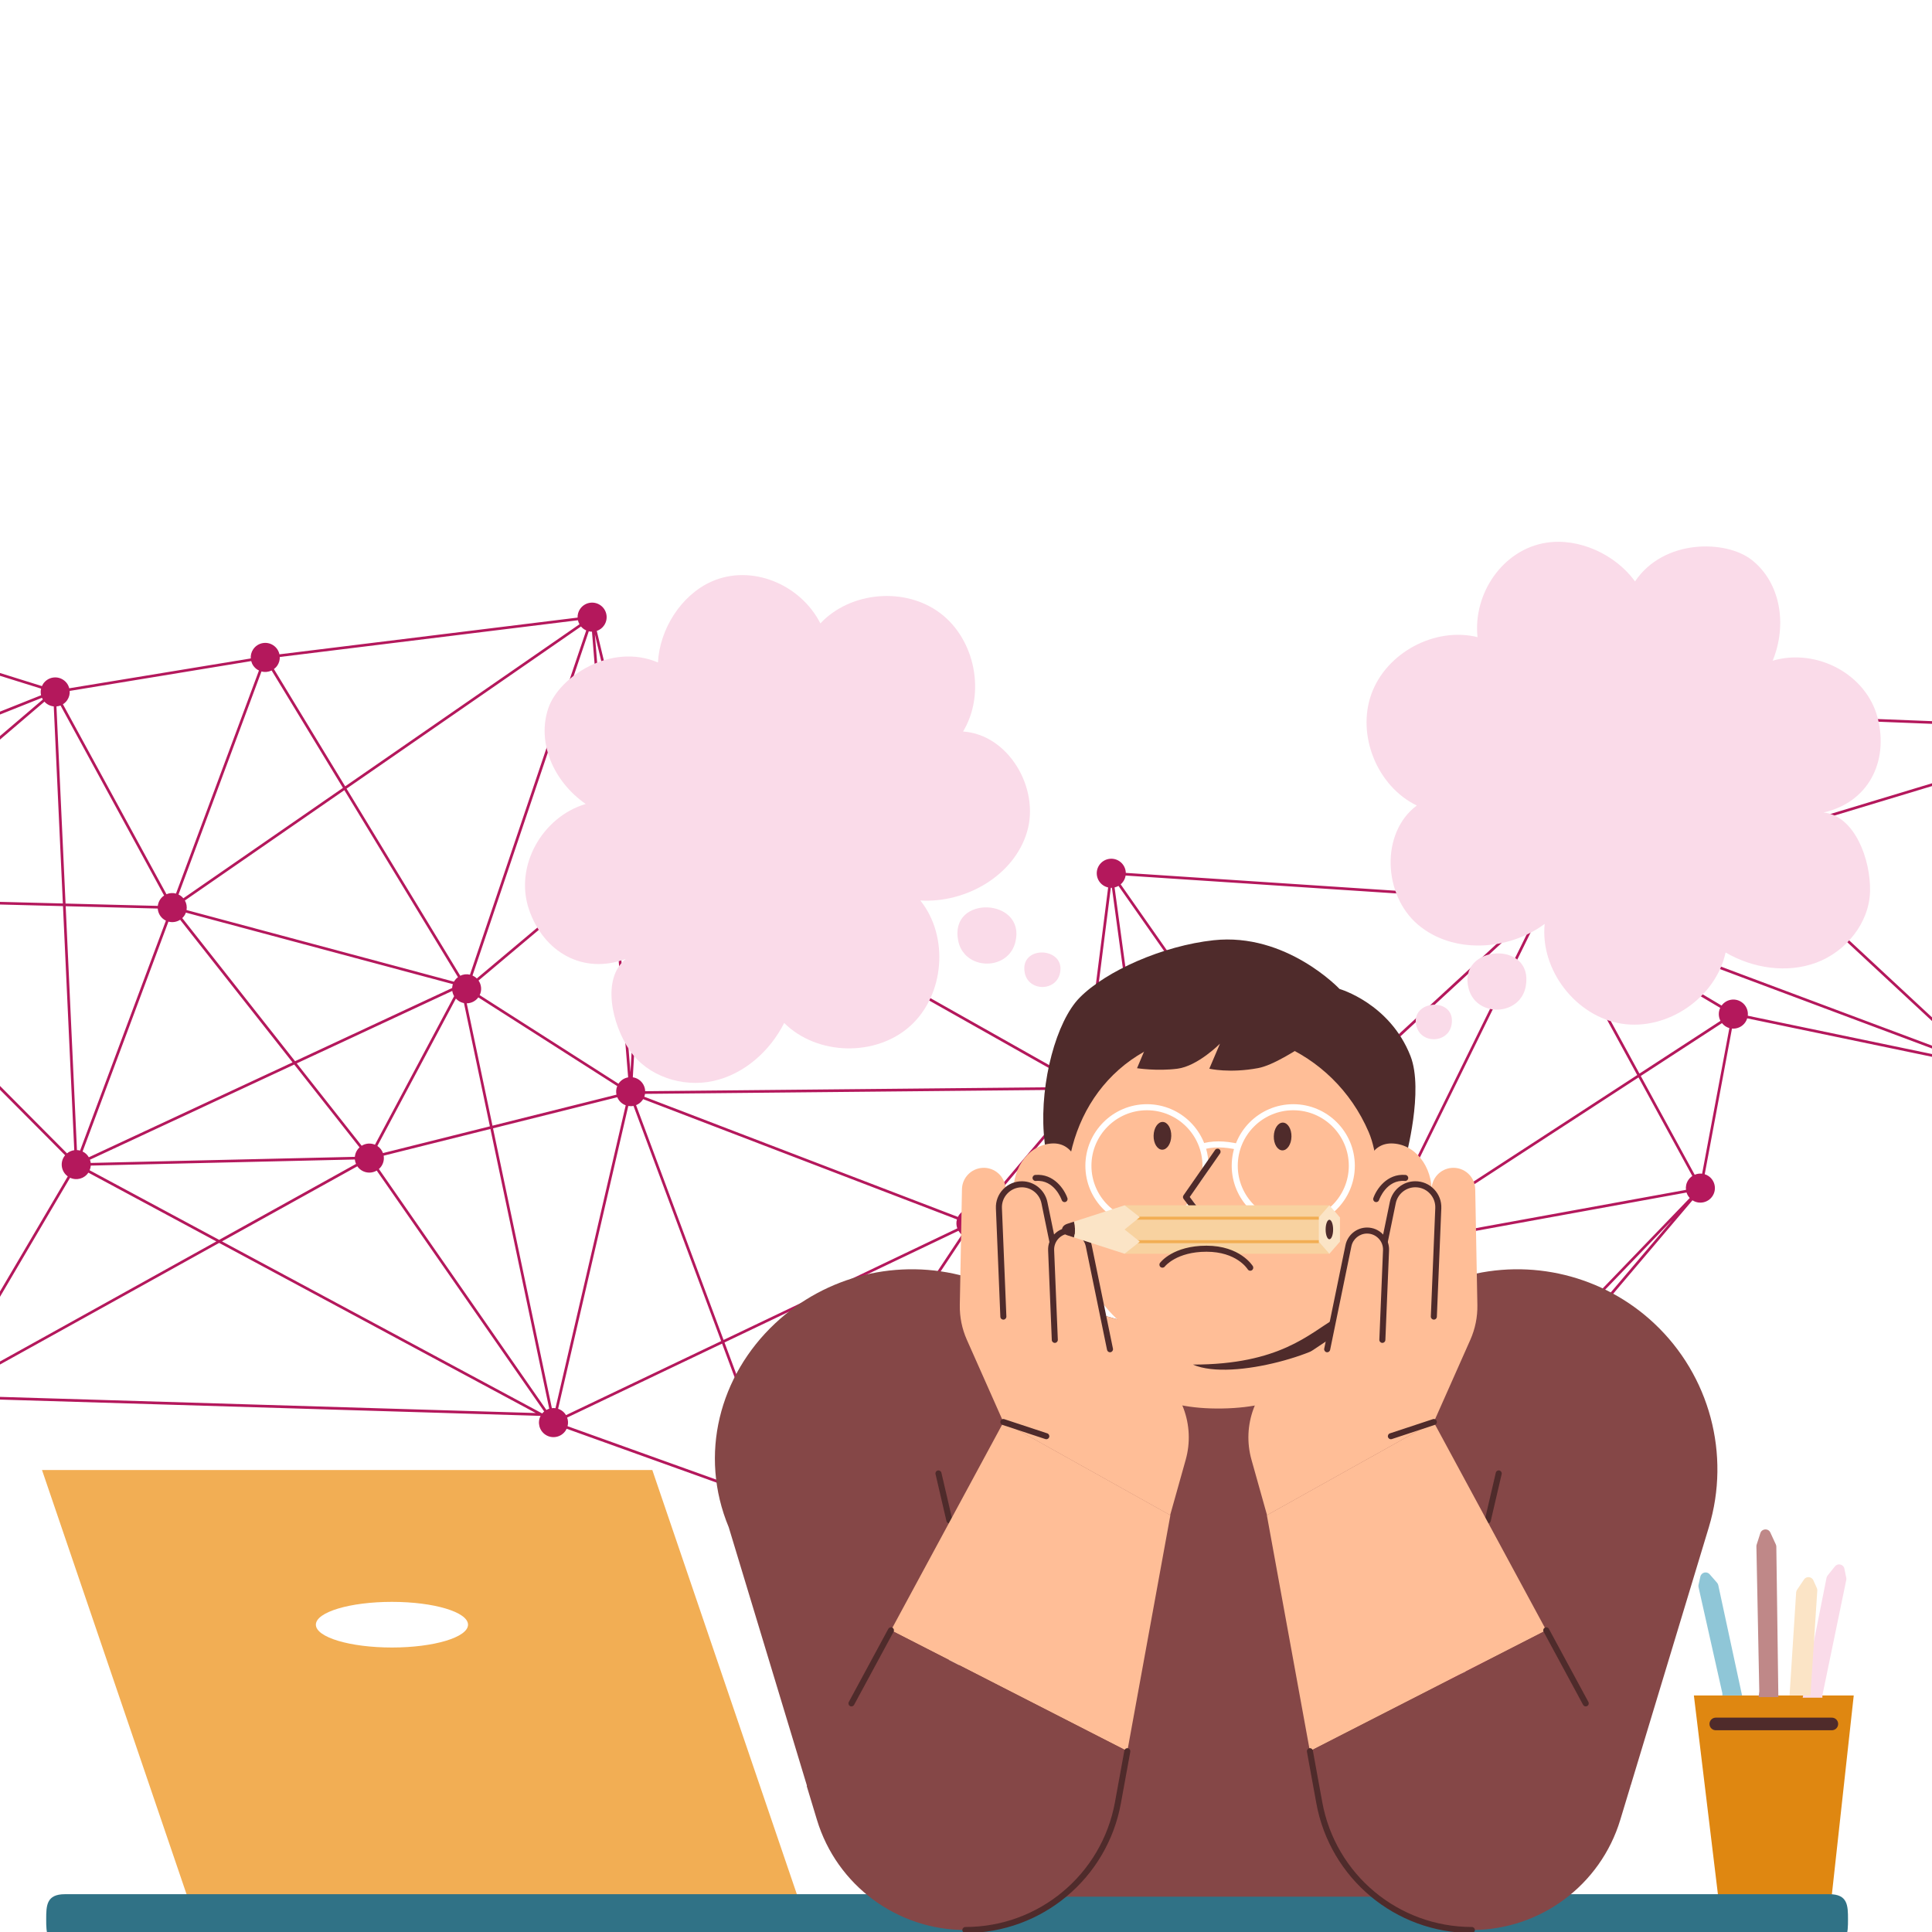 <svg width="460" height="460" viewBox="0 0 460 460" fill="none" xmlns="http://www.w3.org/2000/svg">
<rect x="0" y="0" width="460" height="460" fill="#808080" stroke="none"/>
<g clip-path="url(#clip0_761_12294)">
<rect width="460" height="460" fill="white"/>
<path d="M-209.467 151.294C-208.218 152.124 -206.628 152.033 -205.49 151.185L-151.986 210.83C-152.11 210.964 -152.228 211.109 -152.333 211.264C-153.39 212.858 -152.956 215.004 -151.364 216.062C-149.773 217.121 -147.625 216.685 -146.566 215.094C-146.398 214.839 -146.27 214.57 -146.175 214.293L-102.889 224.67C-103.072 225.952 -102.531 227.281 -101.38 228.044C-99.789 229.102 -97.641 228.667 -96.582 227.075C-96.116 226.371 -95.941 225.557 -96.026 224.779L-48.139 214.915C-47.912 215.657 -47.438 216.328 -46.742 216.793C-45.986 217.293 -45.109 217.455 -44.28 217.323L-15.503 329.227C-16.181 329.467 -16.791 329.922 -17.221 330.566C-18.28 332.158 -17.844 334.306 -16.253 335.364C-14.662 336.422 -12.513 335.987 -11.455 334.396C-11.148 333.931 -10.971 333.421 -10.908 332.905L128.715 337.113C127.904 338.663 128.381 340.608 129.869 341.598C131.461 342.656 133.609 342.22 134.667 340.629C134.764 340.483 134.843 340.334 134.914 340.179L183.25 357.539C182.893 358.928 183.423 360.449 184.684 361.286C185.318 361.707 186.041 361.888 186.749 361.856L195.535 426.22L194.706 425.939L195.623 426.841L195.676 427.229L195.883 427.096L274.326 504.375C274.255 504.464 274.186 504.555 274.121 504.651C273.063 506.243 273.498 508.391 275.09 509.449C276.681 510.508 278.829 510.072 279.888 508.481C280.946 506.889 280.51 504.741 278.919 503.683C278.328 503.289 277.656 503.104 276.995 503.107L272.285 453.839C272.343 453.767 272.4 453.692 272.453 453.612C272.718 453.216 272.886 452.782 272.971 452.34L356.581 460.295C356.58 461.419 357.12 462.519 358.126 463.187C359.717 464.245 361.866 463.81 362.924 462.219C363.982 460.627 363.547 458.479 361.955 457.421C361.327 457.002 360.607 456.82 359.906 456.85L352.269 399.113C353.103 398.922 353.872 398.427 354.384 397.655C355.071 396.62 355.125 395.354 354.647 394.304L390.617 373.654C390.857 373.997 391.161 374.303 391.53 374.547C393.122 375.605 395.27 375.169 396.328 373.578C397.387 371.987 396.951 369.838 395.36 368.78C394.392 368.139 393.222 368.05 392.214 368.432L371.959 327.15C372.378 326.896 372.749 326.551 373.039 326.113C373.989 324.684 373.734 322.811 372.521 321.674L402.968 285.784C404.557 286.812 406.681 286.374 407.73 284.793C408.789 283.202 408.353 281.053 406.762 279.995C406.485 279.811 406.19 279.674 405.885 279.579L412.375 244.896C413.601 245.009 414.849 244.463 415.577 243.364C415.767 243.079 415.906 242.775 415.999 242.463L468.517 253.389C468.377 254.638 468.919 255.919 470.039 256.661C471.63 257.719 473.778 257.283 474.837 255.692C475.895 254.101 475.459 251.952 473.868 250.894C473.751 250.816 473.632 250.751 473.51 250.689L502.425 177.045C503.84 177.455 505.415 176.925 506.271 175.635C507.329 174.044 506.894 171.895 505.302 170.837C503.711 169.779 501.563 170.214 500.504 171.806C500.202 172.259 500.026 172.761 499.96 173.267L384.25 168.74C384.142 167.755 383.615 166.825 382.726 166.234C381.135 165.176 378.986 165.612 377.928 167.203C376.87 168.794 377.305 170.943 378.897 172.001C379.055 172.104 379.221 172.191 379.389 172.269L368.263 211.449C366.919 211.166 365.473 211.703 364.666 212.919C364.404 213.313 364.234 213.744 364.15 214.181L268.051 207.831C268.022 206.743 267.481 205.686 266.508 205.037C264.917 203.979 262.769 204.415 261.71 206.006C260.652 207.597 261.088 209.746 262.679 210.804C263.044 211.047 263.441 211.207 263.843 211.296L258.248 255.489C257.089 255.45 255.936 255.993 255.248 257.032L255.405 256.755L156.751 201.112C157.432 199.594 156.94 197.766 155.511 196.817C154.773 196.327 153.917 196.162 153.105 196.278L142.091 150.218C142.792 149.981 143.423 149.524 143.861 148.858C144.918 147.264 144.484 145.118 142.893 144.06C141.302 143.002 139.153 143.437 138.095 145.028C137.683 145.649 137.499 146.355 137.523 147.047L66.534 155.792C66.349 154.943 65.851 154.164 65.071 153.646C63.479 152.587 61.331 153.023 60.273 154.614C59.832 155.278 59.653 156.035 59.709 156.772L16.493 163.876C16.287 163.08 15.799 162.356 15.062 161.866C13.471 160.808 11.322 161.243 10.264 162.835C10.152 163.003 10.061 163.18 9.982 163.356L-66.659 139.418C-66.404 138.089 -66.947 136.678 -68.144 135.882C-69.046 135.285 -70.126 135.164 -71.087 135.462L-93.146 84.963C-92.65 84.702 -92.211 84.316 -91.877 83.817C-90.819 82.226 -91.255 80.078 -92.846 79.019C-94.44 77.963 -96.586 78.397 -97.644 79.988C-97.651 80.001 -97.658 80.013 -97.666 80.023L-136.934 64.072L-157.691 55.64C-157.418 54.298 -157.954 52.864 -159.165 52.058C-160.757 51 -162.905 51.436 -163.963 53.027C-164.785 54.266 -164.704 55.835 -163.881 56.971L-197.126 93.445C-197.165 93.417 -197.203 93.385 -197.246 93.357C-198.837 92.299 -200.985 92.734 -202.044 94.326C-203.102 95.917 -202.666 98.065 -201.075 99.124C-200.697 99.374 -200.288 99.54 -199.87 99.625L-207.31 144.959C-208.512 144.876 -209.722 145.419 -210.435 146.496C-211.493 148.087 -211.058 150.235 -209.467 151.294ZM-161.089 58.402C-159.965 58.403 -158.865 57.863 -158.197 56.856C-158.068 56.661 -157.964 56.459 -157.877 56.254L-134.342 65.814L-97.963 80.59C-98.092 80.903 -98.17 81.226 -98.202 81.553L-162.527 90.511L-161.087 58.404L-161.089 58.402ZM64.672 159.639L81.655 187.591L43.657 213.873C43.449 213.625 43.204 213.398 42.921 213.211C42.787 213.121 42.647 213.048 42.505 212.979L62.257 159.871C63.07 160.09 63.929 160.003 64.672 159.639ZM138.331 149.165C138.54 149.413 138.784 149.64 139.068 149.827C139.234 149.937 139.402 150.026 139.577 150.103L111.895 232.065C111.113 231.879 110.294 231.973 109.581 232.32L82.513 187.77L138.329 149.162L138.331 149.165ZM345.605 399.383L335.978 359.665L349.873 392.689C349.385 392.949 348.952 393.334 348.619 393.828C347.879 394.943 347.874 396.328 348.479 397.421L345.605 399.383ZM357.159 458.392C356.896 458.79 356.726 459.222 356.641 459.663L273.033 451.704C273.033 451.115 272.883 450.533 272.596 450.017L345.199 400.435L358.919 457.039C358.223 457.276 357.596 457.735 357.157 458.394L357.159 458.392ZM-11.475 330.529C-11.698 330.205 -11.977 329.917 -12.311 329.675L16.684 280.415C18.211 281.136 20.078 280.649 21.04 279.199L51.517 295.575L-11.475 330.529ZM-197.227 99.116C-197.166 99.074 -197.104 99.03 -197.047 98.983L-167.441 138.998C-167.656 139.191 -167.851 139.409 -168.019 139.66C-168.458 140.319 -168.635 141.074 -168.586 141.808L-178.536 143.412L-197.227 99.116ZM-110.281 195.725L-99.57 206.209C-99.64 206.293 -99.706 206.383 -99.769 206.477C-100.159 207.067 -100.345 207.731 -100.346 208.387L-111.442 209.397L-161.851 145.237L-110.281 195.725ZM-99.125 205.753L-136.58 169.085L-162.451 143.757C-162.381 143.673 -162.315 143.584 -162.252 143.489C-161.902 142.963 -161.719 142.379 -161.684 141.788L-96.206 139.812L-97.155 204.94C-97.872 204.997 -98.563 205.274 -99.124 205.749L-99.125 205.753ZM-168.483 142.438C-168.278 143.239 -167.792 143.967 -167.05 144.458C-166.334 144.935 -165.504 145.107 -164.711 145.008L-150.5 209.86L-178.28 144.017L-168.481 142.437L-168.483 142.438ZM-147.533 210.298C-148.25 209.821 -149.08 209.65 -149.873 209.748L-164.088 144.872C-163.799 144.779 -163.519 144.649 -163.26 144.484L-112.204 209.467L-146.049 212.551C-146.216 211.662 -146.722 210.838 -147.536 210.3L-147.533 210.298ZM-145.987 213.186L-111.731 210.064L-101.842 222.649C-102.027 222.826 -102.2 223.025 -102.346 223.244C-102.515 223.499 -102.643 223.768 -102.738 224.045L-146.024 213.668C-146 213.508 -145.985 213.345 -145.986 213.182L-145.987 213.186ZM-99.256 221.708C-99.988 221.667 -100.72 221.852 -101.339 222.254L-110.972 209.996L-100.288 209.021C-100.122 209.911 -99.615 210.734 -98.802 211.272C-98.465 211.497 -98.1 211.651 -97.726 211.744L-99.256 221.708ZM-93.567 207.412L-52.782 191.16L-46.222 210.746C-46.807 211.003 -47.328 211.422 -47.711 211.995C-47.967 212.381 -48.133 212.801 -48.22 213.229L-93.427 208.437C-93.423 208.091 -93.47 207.746 -93.567 207.412ZM10.581 167.063C10.771 167.274 10.989 167.468 11.237 167.633C11.724 167.956 12.258 168.139 12.799 168.193L14.967 215.111L-41.373 213.677C-41.416 213.047 -41.627 212.439 -41.994 211.915L10.583 167.062L10.581 167.063ZM259.463 262.143L275.231 295.43C274.766 295.69 274.349 296.06 274.036 296.537C273.883 296.769 273.764 297.012 273.671 297.264L260.486 295.306L258.861 262.331C259.068 262.287 259.27 262.224 259.467 262.144L259.463 262.143ZM409.576 239.968C409.099 240.969 409.142 242.117 409.636 243.062L390.347 255.616L369.601 217.616C369.917 217.382 370.202 217.093 370.433 216.748L409.573 239.97L409.576 239.968ZM369.056 217.946L389.813 255.967L329.802 295.023C329.58 294.745 329.314 294.494 329.002 294.288C328.967 294.265 328.929 294.245 328.894 294.223L366.371 218.083C367.26 218.405 368.227 218.344 369.054 217.948L369.056 217.946ZM20.076 274.401C19.942 274.311 19.806 274.239 19.664 274.171L40.103 219.431C41.053 219.69 42.071 219.528 42.892 218.996L69.651 252.946L21.148 275.543C20.889 275.1 20.531 274.707 20.076 274.401ZM43.393 218.598C43.578 218.422 43.745 218.227 43.895 218.005C44.047 217.777 44.163 217.536 44.255 217.289L107.828 234.323C107.727 234.624 107.668 234.93 107.653 235.237L70.249 252.664L43.396 218.596L43.393 218.598ZM107.682 235.931C107.749 236.372 107.896 236.799 108.124 237.186L90.941 269.425L89.278 272.548C88.232 272.106 87.052 272.215 86.11 272.797L70.649 253.184L107.677 235.934L107.682 235.931ZM89.851 272.853C89.851 272.853 89.849 272.85 89.847 272.848L91.503 269.738L108.549 237.754C108.736 237.959 108.95 238.148 109.192 238.31C109.593 238.575 110.028 238.746 110.47 238.831L116.64 268.175L91.186 274.543C90.941 273.876 90.492 273.273 89.853 272.851L89.851 272.853ZM21.417 276.122L70.058 253.46L85.603 273.182C85.399 273.369 85.212 273.581 85.053 273.822C84.721 274.323 84.536 274.878 84.488 275.438L21.599 276.888C21.569 276.628 21.506 276.372 21.417 276.122ZM130.09 335.702L90.215 278.336C90.439 278.139 90.645 277.909 90.819 277.651C91.326 276.887 91.487 275.998 91.346 275.161L116.768 268.804L130.773 335.407C130.535 335.48 130.309 335.58 130.092 335.704L130.09 335.702ZM117.387 268.647L146.967 261.247C147.221 261.861 147.653 262.405 148.249 262.799C148.481 262.952 148.726 263.074 148.976 263.164L138.825 306.955L132.258 335.283C131.969 335.244 131.681 335.239 131.397 335.274L117.387 268.647ZM268.471 448.416L255.907 419.231L248.143 401.19C248.623 400.929 249.047 400.554 249.371 400.065C250.008 399.108 250.1 397.952 249.73 396.951L265.178 389.551L268.976 448.284C268.803 448.316 268.635 448.359 268.47 448.413L268.471 448.416ZM232.643 294.406L260.59 342.034C260.261 342.272 259.962 342.568 259.726 342.928C259.316 343.546 259.133 344.248 259.153 344.94L239.695 348.462L231.985 294.637C232.213 294.583 232.435 294.505 232.647 294.407L232.643 294.406ZM259.227 345.575C259.412 346.424 259.91 347.207 260.695 347.726C260.892 347.857 261.095 347.964 261.307 348.05L247.182 394.76C246.896 394.703 246.606 394.684 246.319 394.698L239.786 349.093L259.23 345.573L259.227 345.575ZM249.455 396.375C249.198 395.946 248.848 395.564 248.403 395.267C248.207 395.139 248.002 395.029 247.794 394.944L252.846 378.262L261.939 348.239C262.13 348.277 262.322 348.295 262.513 348.301L265.136 388.867L249.455 396.379L249.455 396.375ZM263.15 348.258C264.073 348.111 264.934 347.597 265.493 346.757C265.718 346.416 265.872 346.051 265.965 345.678L331.283 355.667C331.256 356.146 331.328 356.622 331.494 357.072L265.758 388.564L263.152 348.256L263.15 348.258ZM331.85 353.959C331.625 354.3 331.471 354.666 331.378 355.039L266.06 345.05C266.102 344.353 265.93 343.655 265.568 343.054L297.561 319.4L332.064 353.673C331.988 353.766 331.918 353.861 331.852 353.962L331.85 353.959ZM265.188 342.54C264.994 342.324 264.774 342.127 264.524 341.959C264.448 341.907 264.369 341.865 264.291 341.822L276.061 301.796C277.135 302.07 278.285 301.814 279.14 301.103L297.102 318.945L265.188 342.54ZM275.007 301.333C275.153 301.429 275.306 301.509 275.459 301.582L263.701 341.564C263.391 341.461 263.075 341.406 262.757 341.391L260.516 295.956L273.505 297.884C273.289 299.185 273.832 300.556 275.003 301.332L275.007 301.333ZM262.12 341.423C261.843 341.461 261.569 341.532 261.307 341.638L233.204 294.076C233.53 293.84 233.823 293.545 234.06 293.188C234.288 292.845 234.442 292.475 234.535 292.095L259.873 295.856L262.118 341.421L262.12 341.423ZM153.044 261.832C153.072 261.789 153.096 261.745 153.122 261.699L197.35 278.651L227.841 290.339C227.642 291.047 227.681 291.792 227.928 292.469L172.279 319.032L151.445 263.131C152.077 262.88 152.64 262.443 153.044 261.832ZM229.535 294.324C230.107 294.634 230.731 294.762 231.345 294.73L239.06 348.58L189.94 357.473C189.751 356.797 189.359 356.175 188.781 355.706L229.535 294.324ZM190.056 358.101L239.152 349.213L245.683 394.792C244.958 394.965 244.288 395.367 243.794 395.982L189.657 360.038C189.987 359.429 190.115 358.754 190.056 358.101ZM244.573 401.038C245.489 401.645 246.586 401.758 247.557 401.445L253.216 414.597L267.884 448.674C267.762 448.745 267.64 448.822 267.524 448.907L229.204 405.816L243.296 396.814C242.664 398.318 243.164 400.101 244.573 401.038ZM271.187 448.628C270.687 448.366 270.15 448.239 269.614 448.232L265.8 389.252L331.766 357.649C331.965 357.983 332.219 358.284 332.529 358.543L271.187 448.628ZM332.513 353.223L298.076 319.016L324.509 299.474C324.703 299.689 324.923 299.886 325.173 300.054C325.801 300.473 326.517 300.654 327.215 300.625L333.97 352.502C333.442 352.623 332.94 352.865 332.513 353.223ZM324.129 298.96L297.62 318.559L279.592 300.65C279.668 300.558 279.737 300.462 279.803 300.361C280.15 299.842 280.332 299.262 280.371 298.677L323.653 297.573C323.71 298.06 323.872 298.531 324.13 298.955L324.129 298.96ZM258.222 262.404L259.84 295.208L234.628 291.464C234.679 290.508 234.336 289.555 233.643 288.85L256.402 261.938C256.972 262.268 257.601 262.421 258.219 262.406L258.222 262.404ZM255.88 261.566L233.154 288.44C233.131 288.425 233.111 288.407 233.089 288.392C231.497 287.334 229.349 287.769 228.291 289.36C228.209 289.484 228.136 289.613 228.072 289.744L159.871 263.601L153.401 261.122C153.484 260.9 153.542 260.672 153.578 260.444L254.716 259.464C254.839 260.263 255.234 261.017 255.879 261.571L255.88 261.566ZM146.776 260.635L117.255 268.018L111.128 238.885C112.185 238.874 113.215 238.379 113.884 237.474L146.962 258.594C146.69 259.253 146.636 259.961 146.777 260.631L146.776 260.635ZM39.092 218.973C39.225 219.063 39.362 219.135 39.503 219.204L19.064 273.943C18.819 273.877 18.569 273.838 18.321 273.828L15.639 215.764L37.559 216.321C37.631 217.359 38.162 218.353 39.097 218.974L39.092 218.973ZM-41.941 215.818C-41.629 215.35 -41.453 214.833 -41.391 214.309L14.996 215.743L17.681 273.855C17.055 273.942 16.455 274.199 15.955 274.611L-42.169 216.122C-42.088 216.026 -42.011 215.925 -41.941 215.818ZM21.344 278.631C21.495 278.272 21.584 277.897 21.609 277.521L84.486 276.071C84.521 276.433 84.617 276.787 84.764 277.125L52.182 295.204L21.341 278.632L21.344 278.631ZM85.076 277.682C85.32 278.042 85.636 278.359 86.019 278.617C87.163 279.376 88.59 279.364 89.697 278.71L129.565 336.066C129.398 336.206 129.242 336.362 129.1 336.539L52.854 295.568L85.077 277.689L85.076 277.682ZM133.707 335.825C133.444 335.651 133.166 335.521 132.882 335.428L149.594 263.328C150.008 263.396 150.429 263.39 150.833 263.31L171.703 319.307L134.763 336.939C134.507 336.506 134.154 336.125 133.707 335.825ZM172.504 319.631L228.203 293.045C228.408 293.389 228.672 293.704 229.001 293.968L188.247 355.351C187.445 354.918 186.537 354.836 185.704 355.06L172.501 319.633L172.504 319.631ZM189.302 360.568L243.016 396.231L228.772 405.327L189.134 360.756C189.193 360.695 189.247 360.634 189.302 360.568ZM267.048 449.33C266.919 449.468 266.799 449.614 266.69 449.776C266.581 449.938 266.494 450.109 266.415 450.281L196.664 426.596L228.657 406.16L267.047 449.327L267.048 449.33ZM272.241 449.482C272.119 449.336 271.983 449.198 271.836 449.071L271.815 448.84L333.058 358.898C333.741 359.278 334.505 359.399 335.234 359.293L345.045 399.764L272.245 449.482L272.241 449.482ZM390.304 373.096L354.335 393.746C354.095 393.403 353.791 393.097 353.421 392.853C353.185 392.695 352.935 392.577 352.678 392.484L360.3 363.078L390.037 371.072C389.918 371.76 390.014 372.465 390.302 373.094L390.304 373.096ZM352.06 392.324C351.522 392.236 350.974 392.277 350.463 392.44L336.363 358.928C336.852 358.668 337.284 358.283 337.617 357.789C337.77 357.561 337.885 357.32 337.977 357.077L359.684 362.912L352.06 392.324ZM338.142 356.461C338.302 355.53 338.074 354.57 337.507 353.81L367.701 326.633C367.863 326.797 368.047 326.949 368.246 327.083C368.451 327.22 368.668 327.329 368.889 327.416L359.848 362.298L338.144 356.464L338.142 356.461ZM367.295 326.137L341.171 349.652L366.966 322.865C366.513 323.951 366.651 325.184 367.295 326.137ZM336.894 353.174C336.815 353.112 336.734 353.052 336.65 352.993C336.022 352.575 335.306 352.394 334.608 352.422L327.853 300.545C328.691 300.356 329.463 299.859 329.975 299.087C330.428 298.407 330.605 297.624 330.536 296.868L401.556 283.929C401.708 284.408 401.968 284.857 402.32 285.238L336.893 353.178L336.894 353.174ZM330.42 296.24C330.353 296.006 330.267 295.777 330.152 295.557L390.12 256.528L402.935 279.999C402.563 280.248 402.233 280.568 401.97 280.967C401.493 281.683 401.324 282.512 401.421 283.302L330.422 296.238L330.42 296.24ZM403.497 279.699L390.658 256.183L409.99 243.602C410.212 243.879 410.477 244.13 410.79 244.337C411.096 244.54 411.421 244.687 411.757 244.783L405.268 279.449C404.664 279.377 404.054 279.465 403.499 279.702L403.497 279.699ZM414.617 238.568C413.065 237.537 410.989 237.925 409.906 239.421L370.926 216.294L467.953 252.618L416.144 241.84C416.284 240.591 415.741 239.309 414.622 238.568L414.617 238.568ZM469.081 251.867C468.993 251.998 468.919 252.136 468.853 252.276L370.927 215.615C371.043 215.108 371.044 214.585 370.932 214.086L414.599 200.891L469.227 251.675C469.179 251.74 469.129 251.802 469.083 251.869L469.081 251.867ZM365.639 217.718C365.691 217.752 365.745 217.78 365.798 217.81L328.325 293.939C327.348 293.562 326.263 293.663 325.376 294.167L308.367 269.876L365.242 217.407C365.367 217.518 365.495 217.623 365.639 217.718ZM324.852 294.533C324.61 294.738 324.391 294.977 324.206 295.259C323.86 295.778 323.677 296.359 323.638 296.944L280.356 298.048C280.284 297.439 280.048 296.851 279.67 296.355L307.893 270.318L324.852 294.538L324.852 294.533ZM279.233 295.881C279.108 295.77 278.978 295.662 278.834 295.568C278.199 295.146 277.476 294.966 276.772 294.995L265.376 211.291C265.701 211.215 266.014 211.094 266.31 210.926L307.521 269.782L279.231 295.879L279.233 295.881ZM264.743 211.379L276.137 295.081C276.029 295.106 275.921 295.135 275.816 295.173L260.027 261.846C260.41 261.597 260.748 261.266 261.017 260.864C262.073 259.27 261.639 257.124 260.048 256.066C259.683 255.823 259.286 255.663 258.884 255.574L264.481 211.383C264.57 211.387 264.657 211.385 264.745 211.382L264.743 211.379ZM254.679 258.827L153.616 259.809C153.582 258.729 153.042 257.68 152.073 257.036C151.637 256.748 151.159 256.572 150.671 256.5L153.718 203.158C154.773 203.122 155.793 202.602 156.437 201.672L255.084 257.311C254.825 257.792 254.692 258.31 254.677 258.828L254.679 258.827ZM151.686 202.584C152.121 202.872 152.599 203.048 153.084 203.122L150.105 255.29L146.134 206.397L151.167 202.167C151.321 202.32 151.496 202.463 151.685 202.589L151.686 202.584ZM149.561 256.513C148.659 256.673 147.821 257.181 147.275 258.005C147.269 258.013 147.265 258.024 147.256 258.034L114.211 236.933C114.763 235.794 114.637 234.466 113.939 233.457L145.532 206.897L149.559 256.51L149.561 256.513ZM113.529 232.968C113.375 232.814 113.201 232.671 113.012 232.546C112.847 232.439 112.678 232.347 112.503 232.271L140.185 150.309C140.436 150.367 140.69 150.4 140.946 150.404L145.47 206.118L113.529 232.968ZM109.038 232.653C108.724 232.884 108.444 233.17 108.214 233.515C108.167 233.587 108.126 233.662 108.083 233.735L44.416 216.677C44.549 215.893 44.407 215.088 44.021 214.398L81.99 188.136L109.038 232.653ZM39.077 213.219C38.71 213.464 38.382 213.787 38.123 214.179C37.811 214.647 37.635 215.165 37.572 215.688L15.608 215.13L13.439 168.198C13.774 168.17 14.102 168.093 14.415 167.971L39.076 213.223L39.077 213.219ZM10.197 166.548L-42.413 211.429C-42.563 211.281 -42.73 211.143 -42.91 211.024C-43.74 210.474 -44.718 210.332 -45.615 210.543L-52.188 190.923L9.985 166.146C10.048 166.286 10.118 166.42 10.198 166.551L10.197 166.548ZM-52.987 190.551L-93.804 206.818C-94.067 206.303 -94.457 205.847 -94.972 205.506C-95.096 205.424 -95.221 205.356 -95.35 205.29L-75.887 154.811L-70.986 142.096C-70.4 142.259 -69.787 142.259 -69.214 142.115L-52.989 190.548L-52.987 190.551ZM-71.974 141.649C-71.849 141.733 -71.717 141.804 -71.581 141.87L-95.944 205.059C-96.134 205.005 -96.323 204.969 -96.517 204.949L-95.567 139.794L-73.5 139.129C-73.395 140.121 -72.868 141.058 -71.974 141.649ZM-96.197 139.174L-161.705 141.152C-161.775 140.589 -161.982 140.047 -162.317 139.575L-97.521 83.986C-97.292 84.29 -97.012 84.562 -96.677 84.784C-96.283 85.046 -95.852 85.216 -95.415 85.3L-96.201 139.173L-96.197 139.174ZM-98.206 82.199C-98.167 82.628 -98.051 83.05 -97.858 83.438L-162.729 139.092C-162.878 138.946 -163.042 138.812 -163.221 138.696C-163.671 138.398 -164.161 138.222 -164.663 138.152L-162.555 91.162L-98.204 82.202L-98.206 82.199ZM-165.302 138.12C-165.875 138.147 -166.433 138.315 -166.928 138.615L-196.578 98.545C-196.469 98.422 -196.366 98.295 -196.273 98.156C-195.788 97.427 -195.619 96.582 -195.73 95.778L-163.201 91.248L-165.302 138.12ZM-197.794 99.42L-179.189 143.515L-204.204 147.546C-204.409 146.746 -204.896 146.018 -205.637 145.527C-205.966 145.309 -206.318 145.157 -206.68 145.063L-199.233 99.698C-198.739 99.707 -198.25 99.615 -197.794 99.42ZM-205.016 150.759C-204.891 150.625 -204.774 150.481 -204.669 150.325C-204.229 149.666 -204.052 148.91 -204.102 148.177L-178.933 144.12L-151.084 210.129C-151.232 210.208 -151.376 210.302 -151.512 210.404L-205.016 150.759ZM-96.154 224.15C-96.381 223.408 -96.855 222.738 -97.55 222.273C-97.887 222.048 -98.252 221.895 -98.626 221.801L-97.096 211.837C-95.906 211.909 -94.712 211.365 -94.006 210.301C-93.749 209.915 -93.584 209.495 -93.497 209.067L-48.29 213.859C-48.292 214.001 -48.285 214.144 -48.271 214.286L-96.158 224.15L-96.154 224.15ZM-43.662 217.159C-43.29 217.028 -42.939 216.833 -42.625 216.574L15.499 275.063C15.418 275.159 15.341 275.26 15.271 275.367C14.238 276.921 14.632 279.005 16.134 280.086L-12.861 329.346C-13.507 329.042 -14.209 328.952 -14.882 329.061L-43.659 217.157L-43.662 217.159ZM-10.883 332.26C-10.909 331.856 -11.005 331.456 -11.169 331.083L52.184 295.931L127.557 336.434L-10.886 332.261L-10.883 332.26ZM135.136 339.571C135.314 338.885 135.271 338.166 135.033 337.514L171.92 319.907L185.102 355.282C184.561 355.545 184.077 355.946 183.72 356.484C183.624 356.63 183.545 356.779 183.474 356.934L135.138 339.574L135.136 339.571ZM187.387 361.765C187.839 361.659 188.271 361.462 188.652 361.183L228.221 405.677L196.174 426.147L187.384 361.766L187.387 361.765ZM276.359 503.162C275.784 503.272 275.234 503.528 274.776 503.916L197.147 427.436L266.21 450.884C265.883 452.256 266.416 453.747 267.658 454.574C268.934 455.421 270.56 455.308 271.703 454.418L276.363 503.163L276.359 503.162ZM358.936 454.39L345.764 400.044L348.836 397.948C349.046 398.202 349.296 398.432 349.586 398.624C350.214 399.042 350.935 399.224 351.637 399.196L358.938 454.393L358.936 454.39ZM391.64 368.709C391.221 368.963 390.848 369.311 390.56 369.746C390.407 369.974 390.294 370.213 390.2 370.458L360.457 362.461L369.496 327.592C370.132 327.716 370.786 327.652 371.385 327.427L391.64 368.709ZM372.015 321.28C370.986 320.624 369.737 320.578 368.7 321.058L398.122 290.506L372.018 321.278L372.015 321.28ZM472.918 250.451C471.779 250.122 470.541 250.404 469.651 251.199L415.296 200.672L500.178 175.022C500.431 175.644 500.867 176.201 501.469 176.603C501.586 176.681 501.707 176.748 501.827 176.808L472.916 250.453L472.918 250.451ZM499.935 173.905C499.944 174.074 499.962 174.245 499.997 174.412L414.758 200.166L383.581 171.182C383.62 171.131 383.659 171.081 383.695 171.028C384.036 170.517 384.219 169.948 384.262 169.375L499.935 173.905ZM379.99 172.476C381.105 172.748 382.296 172.449 383.151 171.659L414.046 200.38L370.727 213.469C370.47 212.869 370.044 212.332 369.461 211.945C369.272 211.82 369.074 211.716 368.871 211.632L379.99 172.476ZM364.087 214.815C364.084 215.574 364.33 216.321 364.801 216.932L307.989 269.342L266.827 210.556C267.07 210.351 267.288 210.112 267.473 209.83C267.755 209.403 267.929 208.938 268.006 208.463L364.085 214.812L364.087 214.815ZM150.711 197.783C149.904 198.999 149.968 200.538 150.753 201.669L146.066 205.61L141.636 151.056L152.483 196.425C151.782 196.662 151.151 197.119 150.71 197.787L150.711 197.783ZM137.602 147.678C137.677 148.013 137.798 148.337 137.968 148.635L82.181 187.222L65.218 159.304C65.532 159.072 65.814 158.785 66.042 158.442C66.454 157.822 66.638 157.115 66.614 156.423L137.602 147.678ZM59.811 157.403C60.017 158.198 60.504 158.922 61.241 159.412C61.375 159.502 61.516 159.575 61.657 159.644L41.905 212.752C41.145 212.547 40.347 212.61 39.635 212.914L14.982 167.679C15.387 167.427 15.75 167.087 16.029 166.661C16.469 165.998 16.649 165.241 16.593 164.504L59.809 157.4L59.811 157.403ZM9.779 163.963C9.657 164.485 9.66 165.025 9.781 165.537L-52.392 190.314L-68.608 141.905C-68.044 141.647 -67.54 141.236 -67.173 140.678C-67.035 140.469 -66.924 140.254 -66.836 140.029L9.784 163.959L9.779 163.963ZM-71.678 135.704C-72.174 135.966 -72.613 136.351 -72.947 136.85C-73.284 137.36 -73.468 137.921 -73.511 138.49L-95.56 139.153L-94.773 85.358C-94.422 85.358 -94.072 85.307 -93.739 85.203L-71.678 135.704ZM-163.457 57.454C-163.316 57.59 -163.163 57.713 -162.995 57.825C-162.599 58.09 -162.168 58.26 -161.726 58.345L-163.172 90.599L-195.874 95.154C-196.029 94.682 -196.289 94.239 -196.643 93.867L-163.455 57.457L-163.457 57.454Z" fill="#B4185C"/>
<path d="M441.367 403.687H403.306L409.041 451.134H436.153L441.367 403.687Z" fill="#DF8711"/>
<path d="M404.413 377.896L410.086 403.166V403.687H414.778L409.113 377.42C409.067 377.207 408.968 377.011 408.825 376.847L407.056 374.825C406.366 374.037 405.073 374.367 404.846 375.389L404.413 377.339C404.372 377.522 404.372 377.713 404.413 377.896Z" fill="#8FC6D7"/>
<path d="M418.19 368.192L418.878 402.705L418.717 404.08L423.419 404.08L422.934 368.241C422.931 368.062 422.891 367.886 422.816 367.723L421.508 364.888C421.02 363.829 419.486 363.923 419.13 365.033L418.251 367.776C418.207 367.911 418.187 368.051 418.19 368.192Z" fill="#BF8888"/>
<path d="M439.586 376.186L433.904 403.642V404.207H429.212L434.886 375.671C434.926 375.469 435.015 375.279 435.145 375.118L436.894 372.949C437.573 372.108 438.924 372.436 439.141 373.495L439.587 375.67C439.622 375.841 439.621 376.016 439.586 376.186Z" fill="#FADBE9"/>
<path d="M432.691 378.715L431.057 403.608L430.776 403.688L426.083 403.688L427.654 379.151C427.669 378.924 427.744 378.706 427.871 378.518L429.523 376.069C430.083 375.239 431.337 375.346 431.748 376.259L432.581 378.106C432.667 378.297 432.704 378.506 432.691 378.715Z" fill="#FBE4C6"/>
<path d="M408.521 410.464H436.154" stroke="#4F2B2B" stroke-width="3" stroke-linecap="round"/>
<path d="M47.031 458.679H192.34L155.309 350H10L47.031 458.679Z" fill="#F2AE54"/>
<path d="M93.321 392.264C83.318 392.264 75.208 389.831 75.208 386.83C75.208 383.829 83.318 381.396 93.321 381.396C103.325 381.396 111.435 383.829 111.435 386.83C111.435 389.831 103.325 392.264 93.321 392.264Z" fill="white"/>
<path d="M435.547 451H15.453C11.054 451 11 453.686 11 457C11 460.314 11.054 463 15.453 463H435.547C439.946 463 440 460.314 440 457C440 453.686 439.946 451 435.547 451Z" fill="#307286"/>
<path d="M269.265 356.565V315.033L230.034 303.99C213.962 299.464 196.694 303.69 184.521 315.119C171.33 327.511 166.3 346.306 173.509 363.631L192.157 425.262L269.26 356.555L269.265 356.565Z" fill="#854747"/>
<path d="M309.14 356.565V315.033L348.371 303.99C364.443 299.464 381.712 303.69 393.884 315.119C407.075 327.511 412.105 346.306 406.866 363.631L388.218 425.262L309.145 356.555L309.14 356.565Z" fill="#854747"/>
<path d="M226.047 362.726C225.721 362.726 225.426 362.502 225.349 362.171L222.743 350.976C222.651 350.589 222.896 350.202 223.277 350.116C223.664 350.024 224.051 350.268 224.143 350.65L226.75 361.845C226.841 362.232 226.597 362.619 226.215 362.706C226.159 362.716 226.103 362.726 226.052 362.726H226.047Z" fill="#4F2B2B"/>
<path d="M354.232 362.726C354.176 362.726 354.125 362.721 354.069 362.705C353.682 362.614 353.443 362.227 353.534 361.845L356.141 350.65C356.232 350.263 356.614 350.019 357.006 350.115C357.393 350.207 357.632 350.594 357.541 350.976L354.934 362.171C354.858 362.502 354.563 362.726 354.237 362.726H354.232Z" fill="#4F2B2B"/>
<path d="M344.438 322.244H228.363V451.591H344.438V322.244Z" fill="#854747"/>
<path d="M269.269 315.036H309.594L307.736 300.46L271.936 299.203L269.269 315.036Z" fill="#4F2B2B"/>
<path d="M261.862 312.949L269.274 315.036L309.376 314.66L317.725 312.527C317.725 312.527 321.314 334.851 290.982 335.355C260.65 335.859 261.867 312.949 261.867 312.949H261.862Z" fill="#FFBE97"/>
<path d="M278.662 360.76L271.153 356.565L238.943 338.574L212.139 388.17L268.409 416.944L278.662 360.76Z" fill="#FFBE97"/>
<path d="M212.136 388.169L192.083 425.272L194.511 433.295C199.226 448.868 213.577 459.524 229.853 459.524C247.687 459.524 262.975 446.776 266.177 429.227L268.417 416.943L212.141 388.169H212.136Z" fill="#854747"/>
<path d="M229.848 460.244C229.451 460.244 229.13 459.923 229.13 459.526C229.13 459.129 229.451 458.808 229.848 458.808C247.345 458.808 262.323 446.315 265.464 429.102L267.704 416.818C267.776 416.426 268.147 416.166 268.539 416.242C268.931 416.314 269.191 416.685 269.12 417.077L266.879 429.362C263.616 447.257 248.043 460.244 229.848 460.244Z" fill="#4F2B2B"/>
<path d="M202.727 406.287C202.61 406.287 202.493 406.262 202.386 406.201C202.035 406.013 201.907 405.575 202.096 405.229L211.499 387.828C211.687 387.476 212.125 387.349 212.471 387.537C212.822 387.726 212.95 388.164 212.761 388.51L203.358 405.911C203.226 406.15 202.982 406.287 202.727 406.287Z" fill="#4F2B2B"/>
<path d="M278.605 360.759L282.311 347.553C284.612 339.351 281.374 330.6 274.287 325.865L246.2 307.115L239.241 281.864C238.589 279.496 236.365 277.908 233.911 278.061C231.208 278.229 229.09 280.443 229.039 283.147L228.525 310.719C228.474 313.56 229.044 316.375 230.194 318.977L238.895 338.572L278.61 360.759H278.605Z" fill="#FFBE97"/>
<path d="M334.673 275.646C334.673 275.646 315.001 315.493 291.191 315.259C267.38 315.02 250.351 294.636 248.523 269.868C247.617 257.589 251.522 243.156 257.051 237.545C263.359 231.151 276.885 225.174 288.951 223.866C306.255 221.992 318.942 235.468 318.942 235.468C318.942 235.468 330.895 238.874 335.824 251.418C339.056 259.656 334.673 275.641 334.673 275.641V275.646Z" fill="#4F2B2B"/>
<path d="M284.023 324.902C304.713 324.902 311.706 317.529 317.904 313.927L318.671 317.538C317.23 321.527 293.591 329.076 284.023 324.902Z" fill="#4F2B2B"/>
<path d="M325.876 269.532C329.964 279.052 328.329 299.172 319.456 310.112C309.941 321.842 300.273 323.405 288.192 323.405C276.111 323.405 262.075 315.259 256.567 299.289C249.567 278.991 256.75 256.907 275.887 248.69C295.024 240.473 317.409 249.805 325.876 269.532Z" fill="#FFBE97"/>
<path d="M323.997 283.274C323.192 289.856 322.245 295.543 327.764 296.215C333.283 296.887 339.982 292.03 340.782 285.448C341.586 278.865 337.763 272.98 332.244 272.308C326.725 271.636 324.796 276.691 323.997 283.274Z" fill="#FFBE97"/>
<path d="M303.285 270.549C303.245 272.377 304.156 273.873 305.317 273.899C306.478 273.924 307.455 272.463 307.491 270.636C307.531 268.808 306.62 267.311 305.459 267.286C304.299 267.26 303.321 268.721 303.285 270.549Z" fill="#4F2B2B"/>
<path d="M274.667 270.389C274.627 272.217 275.538 273.713 276.699 273.739C277.859 273.764 278.837 272.303 278.872 270.475C278.913 268.648 278.002 267.151 276.841 267.126C275.68 267.1 274.703 268.561 274.667 270.389Z" fill="#4F2B2B"/>
<path d="M273.081 292.218C265.001 292.218 258.424 285.645 258.424 277.561C258.424 269.477 264.996 262.904 273.081 262.904C281.165 262.904 287.738 269.477 287.738 277.561C287.738 285.645 281.165 292.218 273.081 292.218ZM273.081 264.345C265.79 264.345 259.865 270.276 259.865 277.566C259.865 284.856 265.796 290.782 273.081 290.782C280.366 290.782 286.302 284.851 286.302 277.566C286.302 270.281 280.371 264.345 273.081 264.345Z" fill="white"/>
<path d="M307.923 292.218C299.843 292.218 293.266 285.645 293.266 277.561C293.266 269.477 299.838 262.904 307.923 262.904C316.007 262.904 322.579 269.477 322.579 277.561C322.579 285.645 316.007 292.218 307.923 292.218ZM307.923 264.345C300.632 264.345 294.706 270.276 294.706 277.566C294.706 284.856 300.637 290.782 307.923 290.782C315.208 290.782 321.144 284.851 321.144 277.566C321.144 270.281 315.213 264.345 307.923 264.345Z" fill="white"/>
<path d="M283.231 285.038L287.279 290.002L291.285 273.461L283.231 285.038Z" fill="#FFBE97"/>
<path d="M258.134 283.609C258.938 290.192 259.915 295.538 254.402 296.21C248.883 296.882 242.183 292.025 241.384 285.442C240.58 278.86 244.403 272.974 249.922 272.302C255.44 271.63 257.334 277.022 258.139 283.609H258.134Z" fill="#FFBE97"/>
<path d="M294.819 273.798C291.459 273.003 288.628 272.998 286.174 273.782L285.736 272.413C288.45 271.542 291.53 271.542 295.15 272.398L294.819 273.798Z" fill="white"/>
<path d="M321.72 240.681C321.72 240.681 306.416 253.012 299.594 254.3C292.767 255.588 287.931 254.452 287.931 254.452L290.471 248.491C290.471 248.491 285.187 253.842 280.315 254.458C275.443 255.074 270.723 254.335 270.723 254.335L272.953 249.051C272.953 249.051 264.925 256.535 257.141 255.364C257.141 255.364 272.597 233.121 289.825 233.875C307.053 234.628 321.72 240.676 321.72 240.676V240.681Z" fill="#4F2B2B"/>
<path d="M286.407 291.067C286.188 291.067 285.974 290.97 285.831 290.782L281.804 285.447C281.616 285.197 281.611 284.856 281.789 284.602L289.303 273.804C289.527 273.478 289.975 273.396 290.306 273.625C290.632 273.854 290.714 274.303 290.484 274.628L283.271 284.999L286.982 289.917C287.221 290.232 287.16 290.685 286.839 290.925C286.712 291.021 286.559 291.072 286.407 291.072V291.067Z" fill="#4F2B2B"/>
<path d="M327.664 286.216C327.588 286.216 327.507 286.206 327.43 286.176C327.053 286.043 326.855 285.636 326.987 285.264C327.7 283.187 330.22 279.364 334.639 279.746C335.036 279.781 335.326 280.128 335.291 280.525C335.255 280.922 334.909 281.212 334.512 281.176C330.118 280.795 328.413 285.529 328.342 285.733C328.24 286.028 327.96 286.216 327.664 286.216Z" fill="#4F2B2B"/>
<path d="M253.469 286.216C253.174 286.216 252.894 286.028 252.792 285.733C252.721 285.529 251.03 280.81 246.622 281.176C246.23 281.212 245.878 280.917 245.843 280.525C245.807 280.128 246.102 279.781 246.494 279.746C250.913 279.364 253.433 283.187 254.146 285.264C254.273 285.641 254.075 286.048 253.703 286.176C253.627 286.201 253.545 286.216 253.469 286.216Z" fill="#4F2B2B"/>
<path d="M254.799 316.181L248.664 286.343C248.14 283.798 245.9 281.97 243.303 281.97C240.193 281.97 237.708 284.561 237.836 287.667L238.895 313.478L254.804 316.181H254.799Z" fill="#FFBE97"/>
<path d="M254.801 316.901C254.465 316.901 254.17 316.667 254.098 316.326L247.964 286.488C247.511 284.289 245.551 282.69 243.305 282.69C241.997 282.69 240.78 283.209 239.874 284.151C238.968 285.093 238.5 286.335 238.556 287.638L239.614 313.45C239.63 313.847 239.324 314.183 238.927 314.198C238.52 314.213 238.194 313.908 238.179 313.511L237.12 287.7C237.049 285.999 237.66 284.385 238.841 283.158C240.022 281.931 241.605 281.254 243.31 281.254C246.238 281.254 248.788 283.337 249.379 286.203L255.514 316.041C255.595 316.428 255.34 316.81 254.954 316.891C254.903 316.901 254.857 316.907 254.806 316.907L254.801 316.901Z" fill="#4F2B2B"/>
<path d="M264.285 321.249L259.219 296.599C258.786 294.496 256.938 292.989 254.79 292.989C252.219 292.989 250.167 295.127 250.269 297.698L251.14 319.019L264.285 321.249Z" fill="#FFBE97"/>
<path d="M264.285 321.971C263.949 321.971 263.654 321.736 263.582 321.395L258.517 296.745C258.155 294.983 256.587 293.705 254.79 293.705C253.747 293.705 252.769 294.123 252.046 294.876C251.323 295.63 250.947 296.623 250.987 297.666L251.863 318.987C251.878 319.384 251.573 319.72 251.176 319.736C250.768 319.746 250.443 319.445 250.427 319.048L249.552 297.727C249.491 296.287 250.01 294.922 251.008 293.884C252.006 292.845 253.35 292.27 254.79 292.27C257.265 292.27 259.423 294.031 259.922 296.455L264.988 321.105C265.069 321.492 264.814 321.874 264.428 321.955C264.377 321.965 264.331 321.971 264.28 321.971H264.285Z" fill="#4F2B2B"/>
<path d="M249.123 342.672C249.047 342.672 248.971 342.662 248.899 342.636L238.666 339.256C238.29 339.134 238.086 338.727 238.208 338.35C238.33 337.973 238.738 337.764 239.114 337.892L249.347 341.272C249.724 341.394 249.928 341.802 249.806 342.178C249.704 342.479 249.424 342.672 249.123 342.672Z" fill="#4F2B2B"/>
<path d="M301.633 360.758L309.137 356.563L341.348 338.572L368.157 388.168L311.881 416.942L301.633 360.758Z" fill="#FFBE97"/>
<path d="M368.156 388.166L388.209 425.269L385.781 433.293C381.066 448.866 366.715 459.521 350.439 459.521C332.605 459.521 317.317 446.774 314.115 429.225L311.875 416.94L368.151 388.166H368.156Z" fill="#854747"/>
<path d="M350.446 460.241C332.256 460.241 316.682 447.254 313.414 429.359L311.174 417.075C311.103 416.683 311.362 416.311 311.754 416.24C312.146 416.164 312.518 416.428 312.589 416.815L314.829 429.1C317.97 446.312 332.948 458.806 350.446 458.806C350.843 458.806 351.164 459.126 351.164 459.523C351.164 459.921 350.843 460.241 350.446 460.241Z" fill="#4F2B2B"/>
<path d="M377.558 406.286C377.303 406.286 377.054 406.149 376.926 405.909L367.523 388.508C367.335 388.157 367.462 387.724 367.814 387.536C368.165 387.348 368.598 387.475 368.786 387.826L378.189 405.227C378.377 405.578 378.25 406.011 377.899 406.199C377.792 406.255 377.675 406.286 377.558 406.286Z" fill="#4F2B2B"/>
<path d="M301.677 360.759L297.971 347.553C295.67 339.351 298.908 330.6 305.995 325.865L334.081 307.115L341.041 281.864C341.693 279.496 343.917 277.908 346.371 278.061C349.074 278.229 351.192 280.443 351.243 283.147L351.757 310.719C351.808 313.56 351.238 316.375 350.088 318.977L341.387 338.572L301.672 360.759H301.677Z" fill="#FFBE97"/>
<path d="M325.484 316.181L331.618 286.343C332.143 283.798 334.383 281.97 336.979 281.97C340.09 281.97 342.574 284.561 342.447 287.667L341.388 313.478L325.479 316.181H325.484Z" fill="#FFBE97"/>
<path d="M325.483 316.9C325.437 316.9 325.386 316.9 325.335 316.885C324.948 316.804 324.694 316.427 324.775 316.035L330.91 286.197C331.5 283.331 334.051 281.248 336.978 281.248C338.678 281.248 340.267 281.925 341.448 283.152C342.629 284.379 343.24 285.993 343.169 287.693L342.11 313.505C342.094 313.902 341.769 314.212 341.361 314.192C340.964 314.177 340.659 313.841 340.674 313.444L341.733 287.632C341.784 286.329 341.316 285.087 340.414 284.145C339.513 283.203 338.292 282.684 336.983 282.684C334.738 282.684 332.778 284.283 332.325 286.482L326.19 316.32C326.119 316.661 325.819 316.895 325.488 316.895L325.483 316.9Z" fill="#4F2B2B"/>
<path d="M315.997 321.249L321.063 296.599C321.495 294.496 323.343 292.989 325.492 292.989C328.063 292.989 330.114 295.127 330.013 297.698L329.142 319.019L315.997 321.249Z" fill="#FFBE97"/>
<path d="M315.998 321.971C315.952 321.971 315.902 321.971 315.851 321.955C315.464 321.874 315.209 321.497 315.291 321.105L320.356 296.455C320.855 294.031 323.014 292.27 325.488 292.27C326.929 292.27 328.273 292.84 329.27 293.884C330.268 294.922 330.788 296.287 330.726 297.727L329.851 319.048C329.836 319.445 329.505 319.751 329.102 319.736C328.705 319.72 328.4 319.384 328.415 318.987L329.291 297.666C329.332 296.623 328.96 295.63 328.232 294.876C327.509 294.123 326.531 293.705 325.488 293.705C323.691 293.705 322.123 294.983 321.761 296.745L316.696 321.395C316.624 321.736 316.324 321.971 315.993 321.971H315.998Z" fill="#4F2B2B"/>
<path d="M331.16 342.672C330.86 342.672 330.575 342.479 330.478 342.178C330.356 341.802 330.559 341.394 330.936 341.272L341.169 337.892C341.546 337.764 341.953 337.973 342.075 338.35C342.197 338.727 341.994 339.134 341.617 339.256L331.384 342.636C331.308 342.662 331.231 342.672 331.16 342.672Z" fill="#4F2B2B"/>
<path d="M316.516 286.974H267.76V298.515H316.516V286.974Z" fill="#F8D2A0"/>
<path d="M316.519 286.974L313.999 289.86V295.628L316.519 298.515L319.039 295.628V289.86L316.519 286.974Z" fill="#FBE4C6"/>
<path d="M316.519 295.063C317.011 295.063 317.41 294.024 317.41 292.742C317.41 291.46 317.011 290.42 316.519 290.42C316.027 290.42 315.628 291.46 315.628 292.742C315.628 294.024 316.027 295.063 316.519 295.063Z" fill="#4F2B2B"/>
<path d="M313.996 295.277H267.76V295.994H313.996V295.277Z" fill="#F2AE54"/>
<path d="M313.996 289.679H267.76V290.397H313.996V289.679Z" fill="#F2AE54"/>
<path d="M271.378 289.805L267.759 286.974L255.703 290.864C255.846 291.454 255.927 292.086 255.927 292.742C255.927 293.399 255.846 294.03 255.703 294.621L267.759 298.511L271.378 295.624L267.759 292.737L271.378 289.795V289.805Z" fill="#FBE4C6"/>
<path d="M255.703 290.866L254.12 291.38C252.455 291.92 252.455 293.58 254.12 294.114L255.703 294.628C255.846 294.038 255.927 293.407 255.927 292.75C255.927 292.093 255.846 291.462 255.703 290.871V290.866Z" fill="#4F2B2B"/>
<path d="M287.259 297.311C279.587 297.311 276.776 301.108 276.776 301.108L297.685 301.831C297.685 301.831 294.931 297.311 287.259 297.311Z" fill="#FFBE97"/>
<path d="M297.683 302.557C297.438 302.557 297.204 302.434 297.067 302.21C296.96 302.042 294.389 298.031 287.256 298.031C280.124 298.031 277.375 301.503 277.349 301.538C277.115 301.859 276.662 301.925 276.341 301.691C276.02 301.457 275.954 301.004 276.194 300.688C276.316 300.52 279.314 296.595 287.256 296.595C295.198 296.595 298.176 301.263 298.294 301.462C298.502 301.803 298.39 302.241 298.054 302.45C297.937 302.521 297.81 302.557 297.683 302.557Z" fill="#4F2B2B"/>
<path d="M229.301 174.171C234.712 165.211 232.243 152.336 223.899 146.013C215.555 139.69 202.497 140.794 195.329 148.426C190.604 139.114 178.915 134.217 169.385 138.478C162.176 141.701 157.075 149.775 156.653 157.727C145.396 152.936 133.076 161.194 130.556 168.612C127.771 176.818 131.793 186.099 139.455 191.419C129.075 194.52 122.467 206.208 125.928 216.477C129.385 226.74 138.87 232.122 149.006 228.308C143.172 233.028 145.702 243.907 149.943 250.098C154.183 256.288 162.538 258.997 169.864 257.373C177.19 255.749 183.334 250.266 186.71 243.566C194.534 251.33 208.504 251.671 216.701 244.299C224.892 236.927 226.022 222.993 219.124 214.4C229.958 215.062 241.407 208.504 244.523 198.104C247.638 187.703 240.129 174.894 229.301 174.171Z" fill="#FADBE9"/>
<path d="M337.335 191.794C327.917 187.228 322.973 175.091 326.522 165.24C330.075 155.394 341.627 149.203 351.793 151.698C350.684 141.317 357.816 130.84 368.13 129.221C375.93 127.994 384.605 131.985 389.294 138.426C396.121 128.274 410.956 128.488 417.106 133.335C423.912 138.695 425.597 148.674 422.069 157.308C432.46 154.253 444.373 160.454 447.066 170.947C449.759 181.439 444.739 191.117 434.16 193.444C441.624 194.223 445.432 204.72 445.249 212.224C445.065 219.728 439.536 226.55 432.506 229.182C425.475 231.814 417.34 230.562 410.854 226.78C408.522 237.552 396.991 245.453 386.102 243.732C375.212 242.012 366.674 230.949 367.779 219.978C359.053 226.433 345.878 227.177 337.605 220.151C329.327 213.125 328.645 198.295 337.33 191.789L337.335 191.794Z" fill="#FADBE9"/>
<path d="M361.813 237.991C358.545 241.84 351.255 241.112 349.692 235.446C346.795 224.943 365.285 223.676 363.279 234.815C363.05 236.087 362.526 237.146 361.813 237.991Z" fill="#FADBE9"/>
<path d="M344.705 245.964C342.7 248.326 338.225 247.878 337.267 244.401C335.491 237.956 346.833 237.177 345.607 244.014C345.464 244.798 345.143 245.445 344.705 245.964Z" fill="#FADBE9"/>
<path d="M229.678 227.14C233.028 230.917 240.298 230.041 241.744 224.345C244.422 213.781 225.911 212.9 228.146 223.993C228.4 225.261 228.945 226.31 229.678 227.14Z" fill="#FADBE9"/>
<path d="M244.93 233.591C246.986 235.912 251.446 235.373 252.337 231.875C253.981 225.394 242.623 224.85 243.993 231.661C244.151 232.44 244.482 233.082 244.935 233.591H244.93Z" fill="#FADBE9"/>
</g>
<defs>
<clipPath id="clip0_761_12294">
<rect width="460" height="460" fill="white"/>
</clipPath>
</defs>
</svg>
